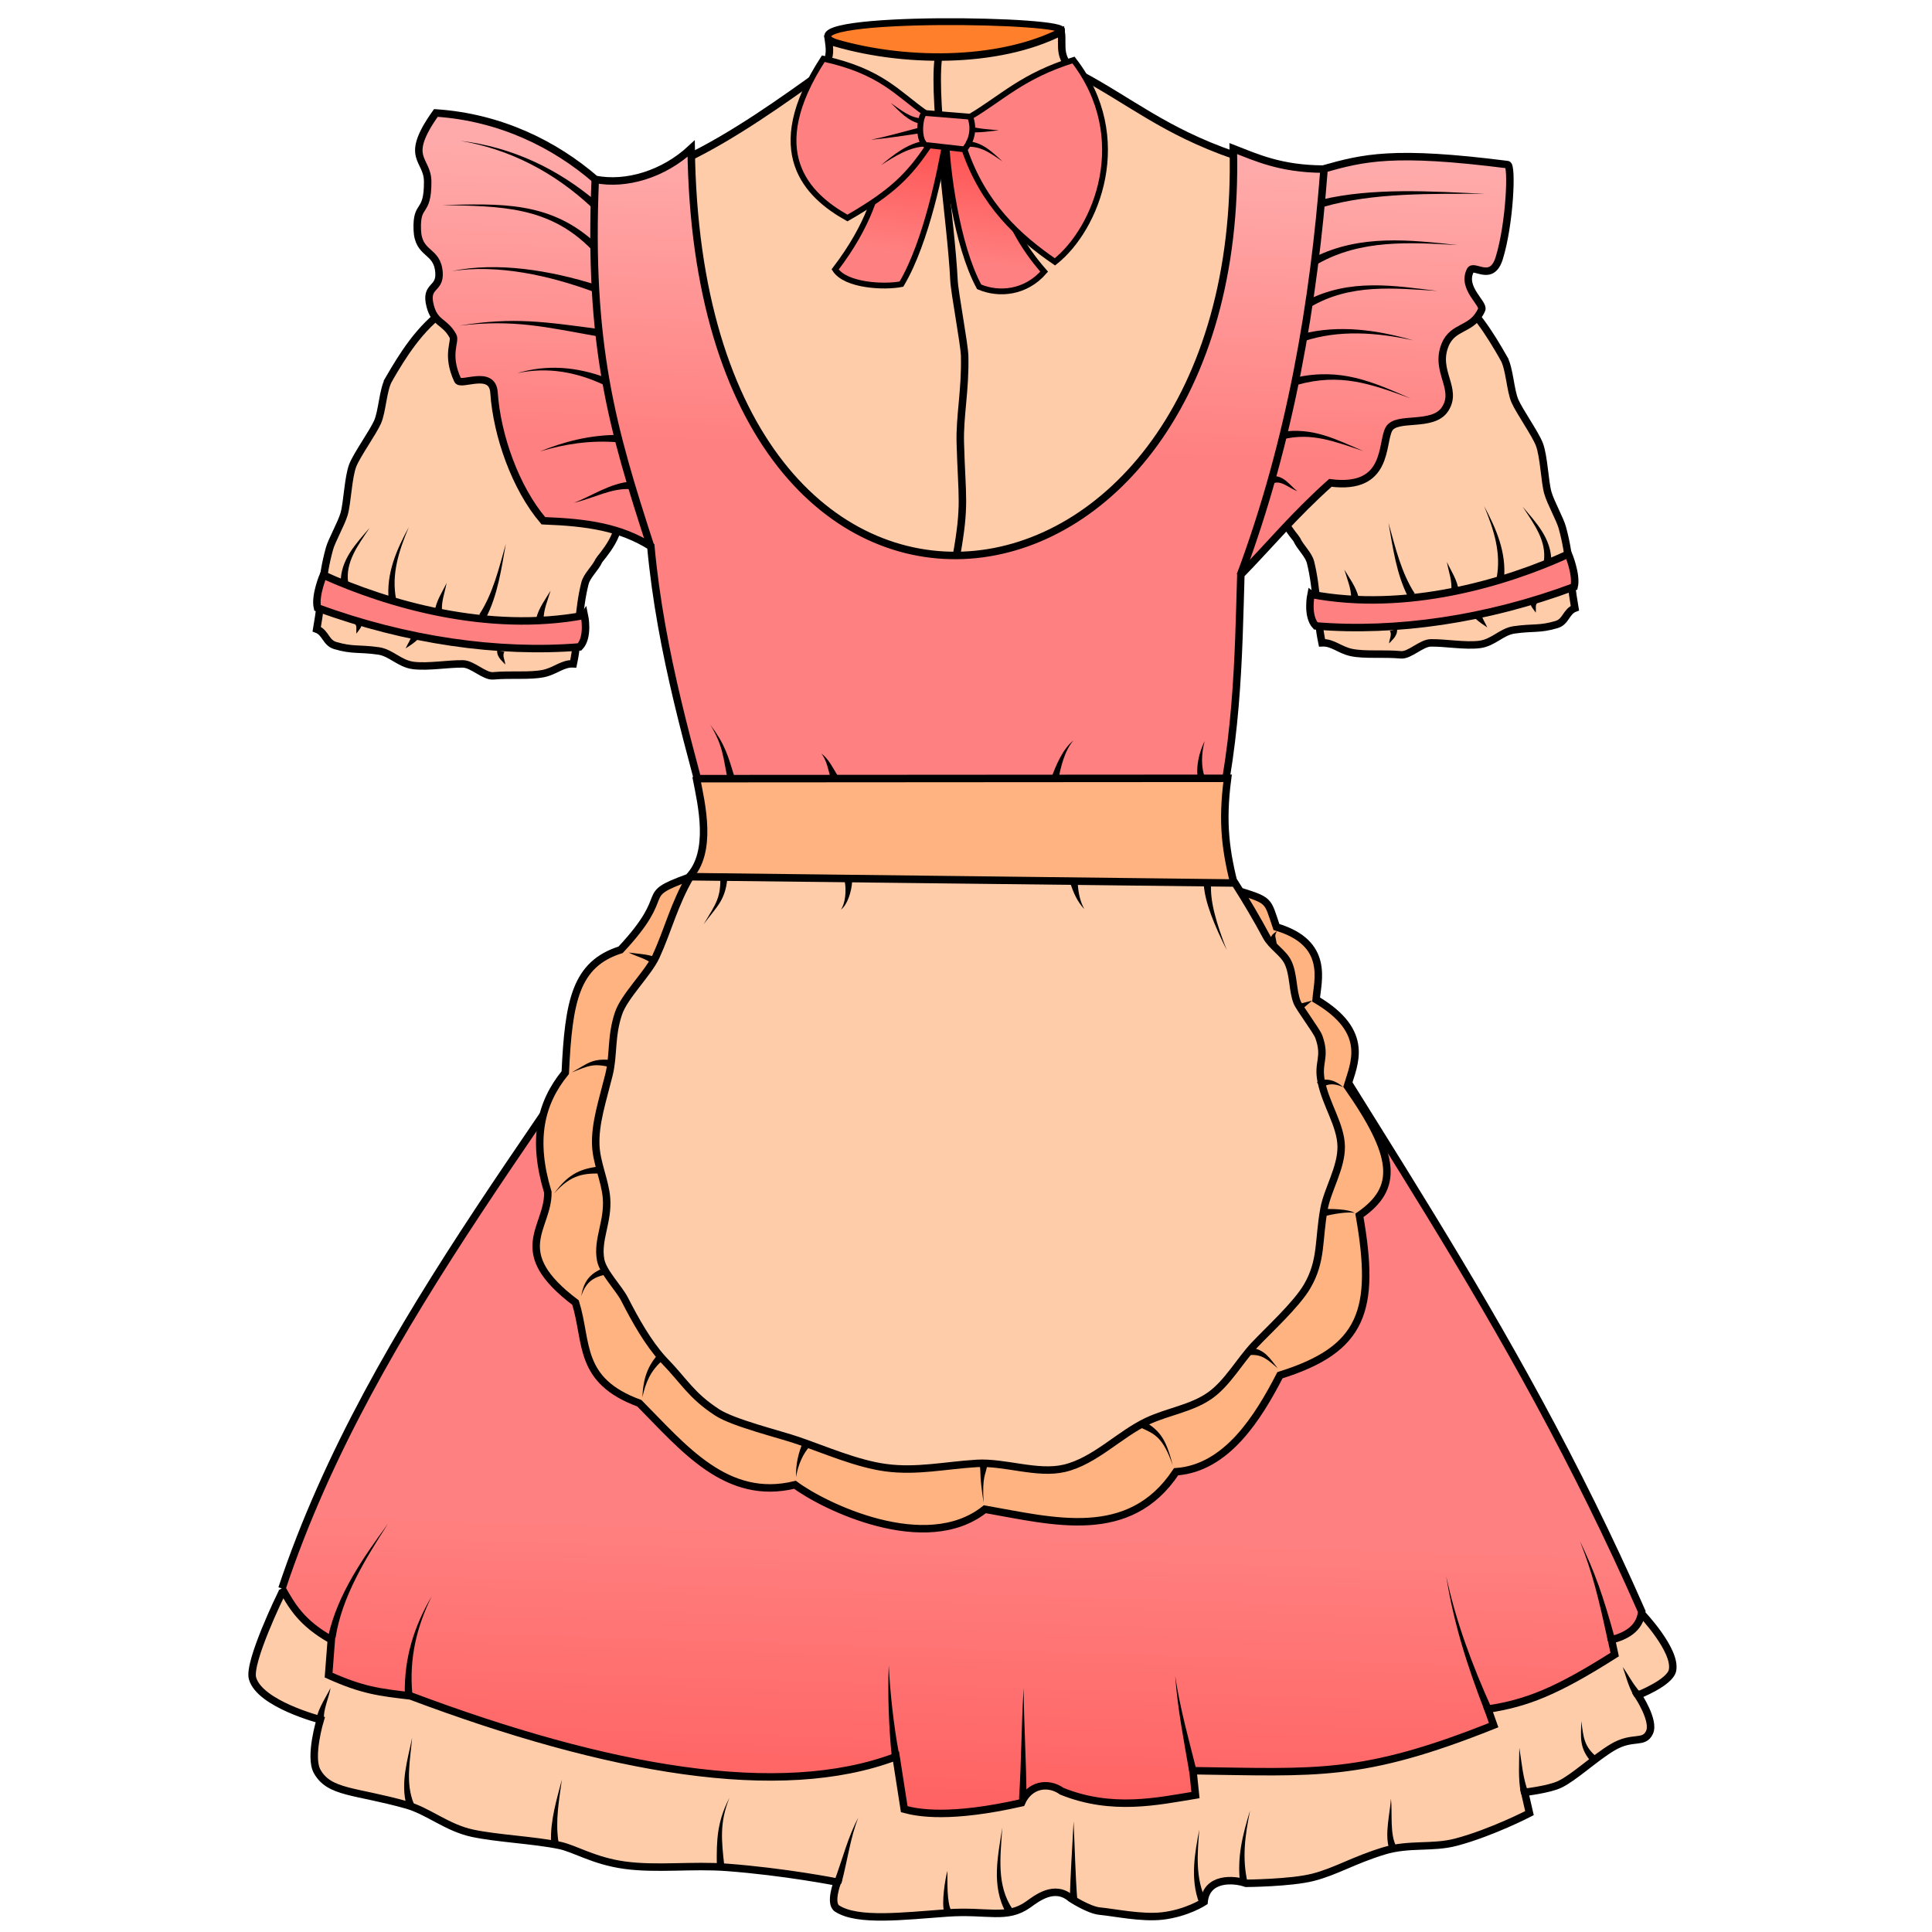 <svg xmlns="http://www.w3.org/2000/svg" xmlns:svg="http://www.w3.org/2000/svg" xmlns:xlink="http://www.w3.org/1999/xlink" id="svg4206" version="1.1" viewBox="0 0 256 256"><style id="style3">svg{cursor:default}</style><defs id="defs4208"><linearGradient id="linearGradient2"><stop style="stop-color:#f55;stop-opacity:1" id="stop4566" offset="0"/><stop style="stop-color:#ff8080;stop-opacity:1" id="stop4568" offset="1"/></linearGradient><linearGradient id="linearGradient0"><stop style="stop-color:#f55;stop-opacity:1" id="stop4554" offset="0"/><stop id="stop4562" offset=".225" style="stop-color:#ff8080;stop-opacity:1"/><stop id="stop4560" offset=".836" style="stop-color:#ff8080;stop-opacity:1"/><stop style="stop-color:#faa;stop-opacity:1" id="stop4556" offset="1"/></linearGradient><linearGradient id="linearGradient1" x1="116.925" x2="124.501" y1="1052.253" y2="815.229" gradientTransform="matrix(0.99,0,0,0.99,0.922,10.307)" gradientUnits="userSpaceOnUse" xlink:href="#linearGradient0"/><linearGradient id="linearGradient3" x1="126.679" x2="123.822" y1="820.509" y2="839.365" gradientTransform="matrix(0.812,0,0,0.727,22.395,219.955)" gradientUnits="userSpaceOnUse" xlink:href="#linearGradient2"/></defs><g id="layer1" transform="translate(0,-796.362)" style="display:inline"><path style="fill:#ff7f2a;fill-rule:evenodd;stroke:#000;stroke-width:.902px;stroke-linecap:butt;stroke-linejoin:miter;stroke-opacity:1" id="path4584" d="m 110.072,801.71 c 9.256,4.847 21.121,4.959 30.525,-1.215 2.022,-1.572 -35.182,-2.191 -30.525,1.215 z"/><path style="display:inline;fill:#fca;fill-rule:evenodd;stroke:#000;stroke-width:.99px;stroke-linecap:butt;stroke-linejoin:miter;stroke-opacity:1" id="path4470-0" d="m 199.263,843.84 c 0.784,1.373 0.838,4.239 1.488,5.694 0.619,1.387 2.677,4.304 3.215,5.688 0.616,1.585 0.71,4.977 1.137,6.456 0.374,1.296 1.611,3.491 1.912,4.597 1.077,3.956 0.856,6.018 1.664,10.671 -1.176,0.449 -1.164,1.795 -2.423,2.169 -2.296,0.683 -3.058,0.34 -5.646,0.713 -1.644,0.237 -2.745,1.705 -4.556,1.929 -1.948,0.24 -4.557,-0.242 -6.473,-0.209 -1.255,0.022 -2.796,1.687 -3.955,1.58 -2.329,-0.214 -4.785,0.07 -6.569,-0.309 -1.552,-0.33 -2.476,-1.349 -3.885,-1.282 -0.746,-3.58 -0.632,-7.105 -1.521,-10.664 -0.265,-1.06 -1.347,-1.963 -1.831,-3.031 -0.135,-0.297 -3.724,-4.12 -2.05,-6.351 5.122,-6.826 20.832,-24.946 22.031,-26.887 3.402,2.344 5.691,6.135 7.463,9.235 z"/><path style="display:inline;fill:#ff8080;fill-rule:evenodd;stroke:#000;stroke-width:.99px;stroke-linecap:butt;stroke-linejoin:miter;stroke-opacity:1" id="path4472-8" d="m 173.717,875.116 c 12.601,2.409 25.76,-1.514 34.099,-5.338 0,0 1.143,2.736 0.765,4.338 -11.566,4.323 -23.637,6.059 -34.23,5.182 -1.235,-1.294 -0.635,-4.183 -0.635,-4.183 z"/><path style="display:inline;fill:#000;fill-rule:evenodd;stroke:none;stroke-width:1px;stroke-linecap:butt;stroke-linejoin:miter;stroke-opacity:1" id="path4515-9" d="m 205.549,870.866 c 0.091,-3.102 -2.064,-5.321 -3.786,-7.353 1.575,2.386 3.191,4.557 2.8,7.272 z"/><path style="display:inline;fill:#000;fill-rule:evenodd;stroke:none;stroke-width:1px;stroke-linecap:butt;stroke-linejoin:miter;stroke-opacity:1" id="path4519-1" d="m 199.289,873.104 c 0.338,-3.617 -1.064,-6.728 -2.631,-9.676 1.304,3.166 2.28,6.22 1.65,9.54 z"/><path style="display:inline;fill:#000;fill-rule:evenodd;stroke:none;stroke-width:1px;stroke-linecap:butt;stroke-linejoin:miter;stroke-opacity:1" id="path4523-2" d="m 193.284,874.644 c -0.18,-1.456 -1.049,-2.687 -1.565,-3.818 0.252,1.395 0.731,2.523 0.575,3.834 z"/><path style="display:inline;fill:#000;fill-rule:evenodd;stroke:none;stroke-width:1px;stroke-linecap:butt;stroke-linejoin:miter;stroke-opacity:1" id="path4527-6" d="m 187.455,875 c -1.785,-2.766 -2.552,-6.063 -3.475,-9.361 0.582,3.286 1.047,6.8 2.617,9.855 z"/><path style="display:inline;fill:#000;fill-rule:evenodd;stroke:none;stroke-width:1px;stroke-linecap:butt;stroke-linejoin:miter;stroke-opacity:1" id="path4531-7" d="m 180.025,875.522 c -0.348,-1.411 -1.232,-2.566 -1.89,-3.676 0.403,1.354 0.91,2.495 0.909,3.806 z"/><path style="display:inline;fill:#000;fill-rule:evenodd;stroke:none;stroke-width:1px;stroke-linecap:butt;stroke-linejoin:miter;stroke-opacity:1" id="path4535-9" d="m 202.781,875.923 c -0.071,0.425 0.104,0.755 0.253,0.978 0.155,0.232 0.342,0.434 0.457,0.642 0.042,-0.244 0.006,-0.538 0.016,-0.786 0.011,-0.274 0.079,-0.418 0.2,-0.485 z"/><path style="display:inline;fill:#000;fill-rule:evenodd;stroke:none;stroke-width:1px;stroke-linecap:butt;stroke-linejoin:miter;stroke-opacity:1" id="path4539-3" d="m 195.403,878.209 c 0.474,0.538 1.225,0.978 1.667,1.289 -0.25,-0.592 -0.679,-1.178 -0.803,-1.772 z"/><path style="display:inline;fill:#000;fill-rule:evenodd;stroke:none;stroke-width:1px;stroke-linecap:butt;stroke-linejoin:miter;stroke-opacity:1" id="path4543-7" d="m 184.159,879.961 c 0.136,0.178 0.16,0.415 0.09,0.761 -0.062,0.308 -0.195,0.661 -0.187,0.901 0.111,-0.144 0.434,-0.438 0.631,-0.683 0.221,-0.272 0.478,-0.683 0.424,-1.226 z"/><path style="fill:#fca;fill-rule:evenodd;stroke:#000;stroke-width:.99px;stroke-linecap:butt;stroke-linejoin:miter;stroke-opacity:1" id="path4470" d="m 51.521,846.625 c -0.796,1.373 -0.85,4.239 -1.509,5.694 -0.628,1.387 -2.716,4.304 -3.262,5.688 -0.625,1.585 -0.721,4.977 -1.153,6.456 -0.379,1.296 -1.634,3.491 -1.94,4.597 -1.092,3.956 -0.869,6.018 -1.688,10.671 1.194,0.449 1.181,1.795 2.458,2.169 2.33,0.683 3.103,0.34 5.729,0.713 1.668,0.237 2.785,1.705 4.623,1.929 1.977,0.24 4.624,-0.242 6.567,-0.208 1.273,0.022 2.837,1.687 4.013,1.58 2.363,-0.214 4.854,0.07 6.664,-0.309 1.575,-0.33 2.512,-1.349 3.942,-1.282 0.757,-3.58 0.642,-7.105 1.543,-10.664 0.269,-1.06 1.367,-1.963 1.857,-3.031 0.137,-0.297 3.778,-4.12 2.08,-6.351 -5.196,-6.826 -21.135,-24.946 -22.353,-26.887 -3.451,2.344 -5.774,6.135 -7.572,9.235 z"/><path style="fill:#fca;fill-rule:evenodd;stroke:#000;stroke-width:.99px;stroke-linecap:butt;stroke-linejoin:miter;stroke-opacity:1" id="path4362" d="m 90.719,817.49 c 6.469,-3.066 13.246,-7.954 18.156,-11.474 1.112,-1.979 1.149,-2.6 0.919,-4.251 9.657,3.054 22.544,3.045 30.822,-1.19 0.296,1.871 -0.695,3.741 2.422,5.612 6.726,3.583 11.256,7.538 20.381,10.713 20.88,48.832 -76.935,106.209 -72.699,0.591 z"/><path style="fill:#fca;fill-rule:evenodd;stroke:#000;stroke-width:.99px;stroke-linecap:butt;stroke-linejoin:miter;stroke-opacity:1" id="path4194" d="m 37.241,1007.636 c 0,0 -4.39,8.999 -3.78,11.122 0.979,3.408 8.978,5.471 8.978,5.471 0,0 -1.495,4.913 -0.413,6.854 1.607,2.884 5.016,2.524 11.843,4.443 2.884,0.811 5.348,3.026 8.742,3.75 3.289,0.701 8.1,0.899 11.538,1.61 2.011,0.416 4.521,2.057 8.603,2.619 4.267,0.588 8.963,-0.054 13.584,0.295 7.709,0.582 14.616,1.952 14.616,1.952 0,0 -1.079,2.816 -0.043,3.493 2.706,1.771 8.826,1.007 14.587,0.595 5.373,-0.384 7.88,0.916 10.75,-1.126 1.134,-0.807 3.473,-2.686 5.658,-0.804 0,0 2.354,1.548 3.824,1.685 1.897,0.176 5.52,0.958 8.266,0.647 3.277,-0.372 5.551,-1.868 5.551,-1.868 0.318,-3.299 3.958,-3.04 5.561,-2.464 0,0 5.894,-0.043 8.842,-0.788 3.039,-0.768 5.398,-2.279 9.449,-3.51 3.35,-1.018 6.398,-0.321 9.551,-1.158 4.728,-1.256 9.714,-3.841 9.714,-3.841 l -0.634,-2.766 c 0,0 3.219,-0.364 4.662,-1.056 1.902,-0.913 4.621,-3.496 6.977,-4.901 2.685,-1.601 4.146,-0.363 4.899,-1.978 0.726,-1.557 -1.536,-4.93 -1.536,-4.93 0,0 4.233,-1.645 4.581,-3.282 0.562,-2.649 -4.108,-7.54 -4.108,-7.54 z"/><path style="fill:url(#linearGradient1);fill-opacity:1;fill-rule:evenodd;stroke:#000;stroke-width:.99px;stroke-linecap:butt;stroke-linejoin:miter;stroke-opacity:1" id="path4192" d="m 37.361,1006.841 c 11.986,-35.911 38.298,-64.957 57.565,-97.946 -3.441,-13.044 -7.363,-25.794 -8.687,-40.131 -4.014,-2.512 -8.303,-3.177 -14.241,-3.401 -3.72,-4.361 -6.161,-11.352 -6.538,-16.976 -0.213,-3.165 -4.409,-0.777 -4.817,-1.657 -1.59,-3.432 -0.215,-5.098 -0.631,-5.854 -1.08,-1.963 -2.395,-1.612 -3.007,-3.954 -0.742,-2.838 1.324,-2.108 1.169,-4.421 -0.207,-3.106 -2.758,-2.282 -2.882,-5.697 -0.134,-3.706 1.398,-1.884 1.378,-6.377 -0.014,-3.136 -3.251,-2.991 1.086,-9.098 8.566,0.572 15.776,4.171 21.132,8.8 4.087,0.8 9.038,-0.675 12.696,-4.081 0.919,76.939 73.529,66.656 71.834,0 3.027,1.173 6.216,2.684 11.89,2.721 5.392,-1.521 9.333,-2.516 24.445,-0.595 0.647,0 0.317,7.835 -1.101,12.409 -1.009,3.256 -3.367,0.697 -3.831,1.624 -1.173,2.343 1.864,4.361 1.507,5.182 -1.218,2.801 -3.777,2.059 -4.845,4.676 -1.433,3.515 1.765,5.79 0,8.502 -1.617,2.485 -6.429,0.866 -7.434,2.636 -1.061,1.869 0.041,8.148 -7.768,7.142 -4.876,4.366 -7.907,8.106 -11.861,12.158 -0.322,10.557 -0.373,23.549 -4.176,36.901 19.106,33.479 39.911,60.902 57.3,100.499 -0.257,2.345 -2.229,3.286 -4.009,3.741 l 0.418,1.956 c -7.838,4.976 -11.694,6.434 -16.789,7.227 l 0.752,2.126 c -17.5,6.991 -23.43,6.254 -39.843,6.037 l 0.334,3.231 c -4.982,0.811 -11.045,2.176 -17.708,-0.51 -1.827,-1.305 -4.309,-0.876 -5.346,1.53 -9.402,2.125 -13.679,1.353 -15.536,0.85 l -1.086,-6.972 c -15.369,5.838 -38.262,1.761 -64.336,-8.038 -4.153,-0.486 -6.363,-0.737 -10.853,-2.756 l 0.359,-4.683 c -4.05,-2.28 -5.254,-4.568 -6.54,-6.802 z"/><path style="fill:#ffb380;fill-rule:evenodd;stroke:#000;stroke-width:.99px;stroke-linecap:butt;stroke-linejoin:miter;stroke-opacity:1;fill-opacity:1" id="path4196" d="m 92.288,899.538 70.374,-0.046 c -0.788,5.991 -0.253,9.744 1.063,14.79 4.656,1.437 4.161,1.269 5.409,4.913 7.138,2.128 5.417,7.218 5.259,9.612 7.302,4.316 4.973,8.596 4.139,11.48 6.494,9.268 6.875,13.48 1.595,17.119 2.211,12.596 0.472,17.744 -10.524,21.178 -2.887,5.581 -7.034,12.313 -13.764,12.794 -6.203,9.358 -16.297,6.55 -25.342,4.965 -7.804,6.229 -21.358,-0.398 -25.157,-3.239 -9.059,2.221 -14.762,-4.889 -20.625,-10.807 -8.186,-3.004 -6.813,-8.032 -8.454,-13.333 -9.018,-6.805 -3.59,-9.812 -3.669,-14.622 -2.104,-6.922 -1.01,-11.777 2.307,-15.851 0.446,-9.533 1.371,-14.382 7.333,-16.276 7.326,-7.82 1.905,-7.009 8.991,-9.57 3.285,-3.347 1.702,-9.802 1.063,-13.106 z"/><path style="fill:#fca;fill-rule:evenodd;stroke:#000;stroke-width:.99px;stroke-linecap:butt;stroke-linejoin:miter;stroke-opacity:1" id="path4202" d="m 91.461,912.524 c 0.473,0 72.175,0.842 72.175,0.842 1.542,2.413 2.926,4.772 4.16,7.077 0.714,1.334 2.254,2.149 2.87,3.447 0.769,1.619 0.586,3.71 1.207,5.273 0.311,0.783 2.603,3.809 2.878,4.577 1.011,2.831 -0.22,3.314 0.323,5.948 0.634,3.073 2.588,5.762 2.64,8.565 0.052,2.8 -1.797,5.715 -2.267,8.242 -0.781,4.198 -0.243,6.894 -2.254,10.33 -1.415,2.419 -5.102,5.772 -7.014,7.807 -1.898,2.021 -3.519,4.976 -5.816,6.614 -2.435,1.736 -5.57,2.132 -8.349,3.432 -3.659,1.713 -6.944,5.295 -10.982,6.242 -3.592,0.842 -7.91,-0.872 -11.618,-0.647 -4.199,0.256 -7.917,1.114 -12.029,0.567 -3.834,-0.51 -8.076,-2.371 -11.624,-3.589 -2.51,-0.862 -8.561,-2.325 -10.729,-3.736 -3.494,-2.273 -4.319,-4.107 -7.161,-7.013 -2.026,-2.222 -3.696,-5.223 -5.103,-7.971 -0.771,-1.507 -2.868,-3.576 -3.178,-5.221 -0.508,-2.69 1.037,-5.082 0.772,-8.24 -0.188,-2.248 -1.323,-4.607 -1.419,-6.939 -0.121,-2.928 0.889,-5.883 1.744,-9.334 0.661,-2.668 0.23,-5.062 1.267,-8.152 0.776,-2.311 3.924,-5.286 4.971,-7.558 1.561,-3.389 2.4,-6.911 4.538,-10.566 z"/><path style="fill:#000;fill-rule:evenodd;stroke:none;stroke-width:1px;stroke-linecap:butt;stroke-linejoin:miter;stroke-opacity:1" id="path4204" d="m 118.63,1028.798 0.49,-0.071 c -0.685,-3.563 -1.189,-8.175 -1.354,-11.68 -0.165,3.506 0.009,8.165 0.375,11.823 l 0.49,-0.071 z"/><path style="fill:#000;fill-rule:evenodd;stroke:none;stroke-width:1px;stroke-linecap:butt;stroke-linejoin:miter;stroke-opacity:1" id="path4208" d="m 136.017,1034.705 c -0.014,-4.723 -0.354,-9.981 -0.377,-14.685 -0.318,5.078 -0.286,9.602 -0.613,14.654 z"/><path style="fill:#000;fill-rule:evenodd;stroke:none;stroke-width:1px;stroke-linecap:butt;stroke-linejoin:miter;stroke-opacity:1" id="path4212" d="m 158.568,1031.041 c -1.077,-4.306 -2.191,-8.218 -2.847,-12.583 0.33,4.417 1.125,8.416 1.878,12.788 z"/><path style="fill:#000;fill-rule:evenodd;stroke:none;stroke-width:1px;stroke-linecap:butt;stroke-linejoin:miter;stroke-opacity:1" id="path4216" d="m 197.699,1022.835 c -2.708,-6.021 -4.794,-11.657 -6.067,-17.604 0.951,6.019 2.729,11.787 5.155,17.988 z"/><path style="fill:#000;fill-rule:evenodd;stroke:none;stroke-width:1px;stroke-linecap:butt;stroke-linejoin:miter;stroke-opacity:1" id="path4220" d="m 214.025,1013.62 c -1.63,-5.928 -2.68,-8.868 -4.674,-13.048 1.687,4.301 2.413,7.317 3.713,13.285 z"/><path style="fill:#000;fill-rule:evenodd;stroke:none;stroke-width:1px;stroke-linecap:butt;stroke-linejoin:miter;stroke-opacity:1" id="path4224" d="m 54.628,1020.717 c -0.401,-4.575 0.537,-8.705 2.577,-12.841 -2.323,3.964 -3.647,8.103 -3.566,12.892 z"/><path style="fill:#000;fill-rule:evenodd;stroke:none;stroke-width:1px;stroke-linecap:butt;stroke-linejoin:miter;stroke-opacity:1" id="path4228" d="m 44.461,1013.378 c 0.843,-5.421 3.919,-10.412 6.955,-15.121 -3.262,4.454 -6.726,9.392 -7.929,14.94 z"/><path style="fill:#000;fill-rule:evenodd;stroke:none;stroke-width:1px;stroke-linecap:butt;stroke-linejoin:miter;stroke-opacity:1" id="path4232" d="m 87.159,975.859 c -1.623,1.829 -1.959,3.752 -2.037,5.645 0.414,-1.91 1.069,-3.536 2.731,-4.939 z"/><path style="fill:#000;fill-rule:evenodd;stroke:none;stroke-width:1px;stroke-linecap:butt;stroke-linejoin:miter;stroke-opacity:1" id="path4236" d="m 106.342,987.618 c -0.472,1.057 -0.935,2.715 -0.853,4.465 0.246,-1.727 1.027,-3.195 1.691,-3.938 z"/><path style="fill:#000;fill-rule:evenodd;stroke:none;stroke-width:1px;stroke-linecap:butt;stroke-linejoin:miter;stroke-opacity:1" id="path4240" d="m 129.825,990.468 c 0.088,0.625 0.065,0.848 0.106,1.601 0.036,0.673 0.126,1.625 0.405,3.421 -0.115,-1.82 -0.037,-2.761 0.089,-3.387 0.121,-0.601 0.305,-0.972 0.39,-1.63 z"/><path style="fill:#000;fill-rule:evenodd;stroke:none;stroke-width:1px;stroke-linecap:butt;stroke-linejoin:miter;stroke-opacity:1" id="path4244" d="m 151.057,985.494 c 1.008,0.442 1.753,0.771 2.412,1.434 0.676,0.68 1.28,1.726 1.924,3.597 -0.479,-1.897 -0.94,-3.065 -1.544,-3.915 -0.616,-0.867 -1.369,-1.389 -2.328,-1.992 z"/><path style="fill:#000;fill-rule:evenodd;stroke:none;stroke-width:1px;stroke-linecap:butt;stroke-linejoin:miter;stroke-opacity:1" id="path4248" d="m 165.625,975.914 c 0.778,-0.06 1.355,0.079 1.92,0.392 0.583,0.323 1.1,0.799 1.761,1.362 -0.513,-0.648 -0.953,-1.287 -1.47,-1.765 -0.538,-0.498 -1.203,-0.868 -2.184,-0.979 z"/><path style="fill:#000;fill-rule:evenodd;stroke:none;stroke-width:1px;stroke-linecap:butt;stroke-linejoin:miter;stroke-opacity:1" id="path4253" d="m 175.451,957.537 c 0.592,-0.163 1.385,-0.324 2.136,-0.421 0.743,-0.096 1.467,-0.132 1.919,-0.035 -0.412,-0.258 -1.147,-0.393 -1.929,-0.46 -0.78,-0.067 -1.616,-0.069 -2.259,-0.065 z"/><path style="fill:#000;fill-rule:evenodd;stroke:none;stroke-width:1px;stroke-linecap:butt;stroke-linejoin:miter;stroke-opacity:1" id="path4257" d="m 175.215,940.591 c 0.197,-0.296 0.561,-0.503 1.093,-0.542 0.52,-0.038 1.12,0.094 1.676,0.372 -0.446,-0.421 -1.02,-0.76 -1.616,-0.913 -0.591,-0.152 -1.278,-0.134 -1.873,0.272 z"/><path style="fill:#000;fill-rule:evenodd;stroke:none;stroke-width:1px;stroke-linecap:butt;stroke-linejoin:miter;stroke-opacity:1" id="path4261" d="m 172.189,930.371 1.686,-1.428 -2.14,0.549 z"/><path style="fill:#000;fill-rule:evenodd;stroke:none;stroke-width:1px;stroke-linecap:butt;stroke-linejoin:miter;stroke-opacity:1" id="path4265" d="m 169.18,921.504 c -0.092,-0.656 -0.15,-0.78 -0.19,-1.03 -0.032,-0.2 0.008,-0.367 0.215,-0.737 -0.306,0.23 -0.527,0.339 -0.689,0.596 -0.158,0.249 -0.245,0.606 -0.326,1.17 z"/><path style="fill:#000;fill-rule:evenodd;stroke:none;stroke-width:1px;stroke-linecap:butt;stroke-linejoin:miter;stroke-opacity:1" id="path4269" d="m 80.405,964.222 c -1.01,0.35 -1.786,0.778 -2.345,1.41 -0.553,0.625 -0.865,1.416 -1.043,2.47 0.342,-1.031 0.796,-1.68 1.379,-2.107 0.572,-0.419 1.3,-0.649 2.259,-0.815 z"/><path style="fill:#000;fill-rule:evenodd;stroke:none;stroke-width:1px;stroke-linecap:butt;stroke-linejoin:miter;stroke-opacity:1" id="path4273" d="m 79.811,951.377 -0.018,-0.495 c -1.25,0.13 -2.357,0.326 -3.399,0.859 -1.036,0.53 -1.976,1.375 -2.961,2.762 1.122,-1.294 2.141,-1.965 3.155,-2.306 1.004,-0.338 2.037,-0.363 3.243,-0.326 l -0.018,-0.495 z"/><path style="fill:#000;fill-rule:evenodd;stroke:none;stroke-width:1px;stroke-linecap:butt;stroke-linejoin:miter;stroke-opacity:1" id="path4277" d="m 81.287,936.85 c -1.406,-0.169 -2.262,-0.068 -3.037,0.24 -0.732,0.291 -1.427,0.79 -2.501,1.368 1.185,-0.449 1.894,-0.769 2.636,-0.892 0.706,-0.117 1.45,-0.054 2.727,0.258 z"/><path style="fill:#000;fill-rule:evenodd;stroke:none;stroke-width:1px;stroke-linecap:butt;stroke-linejoin:miter;stroke-opacity:1" id="path4281" d="m 86.95,923.265 c -0.525,-0.272 -1.256,-0.398 -1.881,-0.479 -0.641,-0.084 -1.315,-0.135 -1.757,-0.207 0.406,0.231 1.036,0.446 1.632,0.687 0.612,0.246 1.162,0.511 1.439,0.812 z"/><path style="fill:none;fill-rule:evenodd;stroke:#000;stroke-width:.99px;stroke-linecap:butt;stroke-linejoin:miter;stroke-opacity:1" id="path4289" d="m 78.881,819.937 c -0.965,22.34 2.284,33.267 7.324,48.818"/><path style="fill:none;fill-rule:evenodd;stroke:#000;stroke-width:.99px;stroke-linecap:butt;stroke-linejoin:miter;stroke-opacity:1" id="path4291" d="m 175.448,818.735 c -1.364,17.595 -4.39,35.912 -11.104,53.869"/><path style="fill:#000;fill-rule:evenodd;stroke:none;stroke-width:1px;stroke-linecap:butt;stroke-linejoin:miter;stroke-opacity:1" id="path4293" d="m 79.048,834.115 c -6.158,-1.927 -13.088,-3.094 -19.204,-1.827 6.139,-0.936 12.947,0.564 18.884,2.764 z"/><path style="fill:#000;fill-rule:evenodd;stroke:none;stroke-width:1px;stroke-linecap:butt;stroke-linejoin:miter;stroke-opacity:1" id="path4297" d="m 79.382,839.961 c -7.052,-0.92 -11.28,-1.641 -18.535,-0.446 7.266,-0.863 11.419,0.183 18.384,1.424 z"/><path style="fill:#000;fill-rule:evenodd;stroke:none;stroke-width:1px;stroke-linecap:butt;stroke-linejoin:miter;stroke-opacity:1" id="path4302" d="m 79.068,828.704 c -6.11,-5.765 -12.858,-5.337 -20.477,-5.173 7.784,0.167 14.17,0.14 19.783,5.88 z"/><path style="fill:#000;fill-rule:evenodd;stroke:none;stroke-width:1px;stroke-linecap:butt;stroke-linejoin:miter;stroke-opacity:1" id="path4306" d="m 79.135,823.162 c -5.268,-4.496 -11.428,-7.35 -18.122,-8.134 6.64,1.11 12.554,4.255 17.461,8.871 z"/><path style="fill:#000;fill-rule:evenodd;stroke:none;stroke-width:1px;stroke-linecap:butt;stroke-linejoin:miter;stroke-opacity:1" id="path4310" d="m 80.418,846.456 c -4.044,-1.53 -7.986,-1.813 -11.887,-0.649 3.969,-0.84 7.771,-0.194 11.501,1.561 z"/><path style="fill:#000;fill-rule:evenodd;stroke:none;stroke-width:1px;stroke-linecap:butt;stroke-linejoin:miter;stroke-opacity:1" id="path4314" d="m 81.999,853.985 c -3.904,0.009 -7.264,0.902 -10.461,2.195 3.323,-0.987 6.671,-1.522 10.421,-1.206 z"/><path style="fill:#000;fill-rule:evenodd;stroke:none;stroke-width:1px;stroke-linecap:butt;stroke-linejoin:miter;stroke-opacity:1" id="path4318" d="m 83.566,860.686 0.005,-0.495 c -2.619,0.129 -5.293,1.969 -7.523,2.791 2.583,-0.582 5.031,-2.002 7.512,-1.801 l 0.005,-0.495 z"/><path style="fill:#000;fill-rule:evenodd;stroke:none;stroke-width:1px;stroke-linecap:butt;stroke-linejoin:miter;stroke-opacity:1" id="path4334" d="m 172.753,841.575 c 4.661,-1.54 9.664,-1.176 14.508,-0.114 -4.713,-1.369 -9.823,-2.121 -14.787,-0.836 z"/><path style="fill:#000;fill-rule:evenodd;stroke:none;stroke-width:1px;stroke-linecap:butt;stroke-linejoin:miter;stroke-opacity:1" id="path4338" d="m 171.906,847.352 c 5.65,-1.574 9.648,-0.17 15.001,1.804 -5.128,-2.24 -9.235,-4.087 -15.239,-2.765 z"/><path style="fill:#000;fill-rule:evenodd;stroke:none;stroke-width:1px;stroke-linecap:butt;stroke-linejoin:miter;stroke-opacity:1" id="path4342" d="m 169.994,854.571 c 3.823,-0.938 6.859,0.305 10.652,1.559 -3.541,-1.512 -6.693,-3.197 -10.847,-2.529 z"/><path style="fill:#000;fill-rule:evenodd;stroke:none;stroke-width:1px;stroke-linecap:butt;stroke-linejoin:miter;stroke-opacity:1" id="path4346" d="m 168.637,860.447 c 0.483,-0.248 0.983,-0.169 1.603,0.135 0.581,0.284 1.171,0.721 1.664,0.839 -0.421,-0.265 -0.851,-0.798 -1.392,-1.252 -0.523,-0.439 -1.247,-0.889 -2.192,-0.659 z"/><path style="fill:#000;fill-rule:evenodd;stroke:none;stroke-width:1px;stroke-linecap:butt;stroke-linejoin:miter;stroke-opacity:1" id="path4350" d="m 175.339,823.782 c 6.606,-1.923 14.403,-1.731 21.313,-1.741 -6.826,-0.319 -14.747,-0.854 -21.567,0.784 z"/><path style="fill:#000;fill-rule:evenodd;stroke:none;stroke-width:1px;stroke-linecap:butt;stroke-linejoin:miter;stroke-opacity:1" id="path4354" d="m 174.618,831.316 c 5.715,-3.226 12.066,-2.849 18.55,-2.481 -6.332,-0.687 -12.908,-1.453 -19.014,1.607 z"/><path style="fill:#000;fill-rule:evenodd;stroke:none;stroke-width:1px;stroke-linecap:butt;stroke-linejoin:miter;stroke-opacity:1" id="path4358" d="m 173.564,837.083 c 5.35,-3.192 11.16,-2.525 16.886,-2.175 -5.545,-0.665 -11.605,-1.735 -17.37,1.312 z"/><path style="fill:none;fill-rule:evenodd;stroke:#000;stroke-width:.99px;stroke-linecap:butt;stroke-linejoin:miter;stroke-opacity:1" id="path4364" d="m 126.722,870.078 c 1.242,-6.957 0.728,-7.672 0.524,-15.042 -0.099,-3.565 0.677,-6.871 0.576,-11.486 -0.035,-1.593 -1.336,-8.376 -1.416,-10.062 -0.362,-7.609 -2.809,-23.168 -2.087,-29.31"/><path style="fill:url(#linearGradient3);fill-opacity:1;fill-rule:evenodd;stroke:#000;stroke-width:.769px;stroke-linecap:butt;stroke-linejoin:miter;stroke-opacity:1" id="path4376" d="m 121.62,812.792 c -7.201,1.681 -1.689,7.115 -10.959,19.271 1.4,2.159 6.515,2.398 8.787,1.945 3.341,-5.624 5.262,-15.502 5.863,-19.069 2.914,0.428 -1.744,-1.669 0.058,-0.368 0.096,4.158 1.375,14.258 4.372,19.797 2.613,1.118 6.154,0.817 8.617,-2.013 -6.171,-6.998 -6.264,-13.452 -9.396,-20.179 z"/><path style="fill:#ff8080;fill-opacity:1;fill-rule:evenodd;stroke:#000;stroke-width:.769px;stroke-linecap:butt;stroke-linejoin:miter;stroke-opacity:1" id="path4374" d="m 127.798,816.152 -4.701,-0.53 c -2.569,3.813 -4.691,6.125 -10.807,9.628 -5.401,-3.021 -11.219,-8.75 -3.199,-21.112 7.675,1.674 9.832,4.617 13.521,7.199 l 5.961,0.486 c 4.284,-2.552 6.931,-5.403 13.667,-7.508 7.978,10.313 3.051,22.395 -2.456,26.744 -4.858,-3.335 -9.497,-7.586 -11.986,-14.907 z"/><path style="fill:#000;fill-rule:evenodd;stroke:none;stroke-width:1px;stroke-linecap:butt;stroke-linejoin:miter;stroke-opacity:1" id="path4378" d="m 54.837,1035.369 c -1.138,-2.755 -0.482,-5.724 -0.231,-8.735 -0.553,2.791 -1.608,5.972 -0.704,9.061 z"/><path style="fill:#000;fill-rule:evenodd;stroke:none;stroke-width:1px;stroke-linecap:butt;stroke-linejoin:miter;stroke-opacity:1" id="path4382" d="m 42.934,1024.124 c -0.072,-0.531 0.094,-1.277 0.317,-2.056 0.218,-0.76 0.478,-1.516 0.546,-2.047 -0.22,0.469 -0.634,1.158 -1.005,1.862 -0.363,0.688 -0.749,1.502 -0.848,2.212 z"/><path style="fill:#000;fill-rule:evenodd;stroke:none;stroke-width:1px;stroke-linecap:butt;stroke-linejoin:miter;stroke-opacity:1" id="path4386" d="m 73.999,1040.416 c -0.427,-2.787 0.071,-5.44 0.452,-8.251 -0.689,2.665 -1.548,5.388 -1.438,8.343 z"/><path style="fill:#000;fill-rule:evenodd;stroke:none;stroke-width:1px;stroke-linecap:butt;stroke-linejoin:miter;stroke-opacity:1" id="path4394" d="m 95.971,1043.557 c -0.374,-3.363 -0.638,-5.704 0.687,-8.987 -1.645,3.189 -1.726,5.571 -1.675,9.049 z"/><path style="fill:#000;fill-rule:evenodd;stroke:none;stroke-width:1px;stroke-linecap:butt;stroke-linejoin:miter;stroke-opacity:1" id="path4398" d="m 111.483,1045.961 c 0.865,-3.308 1.202,-6.134 2.245,-8.745 -1.349,2.489 -2.029,5.3 -3.189,8.449 z"/><path style="fill:#000;fill-rule:evenodd;stroke:none;stroke-width:1px;stroke-linecap:butt;stroke-linejoin:miter;stroke-opacity:1" id="path4402" d="m 134.172,1049.341 c -2.141,-3.167 -1.616,-6.876 -1.367,-10.803 -0.558,3.705 -1.507,7.703 0.523,11.321 z"/><path style="fill:#000;fill-rule:evenodd;stroke:none;stroke-width:1px;stroke-linecap:butt;stroke-linejoin:miter;stroke-opacity:1" id="path4406" d="m 126.056,1049.531 c -0.301,-0.487 -0.441,-1.522 -0.491,-2.599 -0.049,-1.065 -0.014,-2.111 -0.025,-2.682 -0.152,0.543 -0.353,1.589 -0.469,2.666 -0.112,1.035 -0.163,2.234 0.071,2.995 z"/><path style="fill:#000;fill-rule:evenodd;stroke:none;stroke-width:1px;stroke-linecap:butt;stroke-linejoin:miter;stroke-opacity:1" id="path4410" d="m 142.75,1048.142 c -0.268,-3.417 -0.329,-6.952 -0.495,-10.446 -0.164,3.469 -0.433,7.035 -0.495,10.476 z"/><path style="fill:#000;fill-rule:evenodd;stroke:none;stroke-width:1px;stroke-linecap:butt;stroke-linejoin:miter;stroke-opacity:1" id="path4414" d="m 159.835,1048.196 c -1.491,-2.918 -1.161,-6.272 -0.924,-9.417 -0.547,2.973 -1.275,6.531 0.021,9.822 z"/><path style="fill:#000;fill-rule:evenodd;stroke:none;stroke-width:1px;stroke-linecap:butt;stroke-linejoin:miter;stroke-opacity:1" id="path4418" d="m 165.305,1045.787 c -0.744,-3.259 -0.331,-6.212 0.339,-9.533 -0.975,3.182 -1.765,6.208 -1.314,9.705 z"/><path style="fill:#000;fill-rule:evenodd;stroke:none;stroke-width:1px;stroke-linecap:butt;stroke-linejoin:miter;stroke-opacity:1" id="path4422" d="m 184.544,1041.183 0.457,-0.191 c -0.415,-0.769 -0.55,-1.83 -0.592,-3.002 -0.042,-1.147 0.006,-2.343 -0.101,-3.3 -0.058,0.959 -0.27,2.116 -0.394,3.282 -0.121,1.141 -0.17,2.374 0.174,3.402 l 0.457,-0.191 z"/><path style="fill:#000;fill-rule:evenodd;stroke:none;stroke-width:1px;stroke-linecap:butt;stroke-linejoin:miter;stroke-opacity:1" id="path4426" d="m 202.502,1033.83 c -0.716,-1.844 -0.853,-3.85 -1.184,-5.873 -0.006,1.957 -0.195,4.114 0.234,6.151 z"/><path style="fill:#000;fill-rule:evenodd;stroke:none;stroke-width:1px;stroke-linecap:butt;stroke-linejoin:miter;stroke-opacity:1" id="path4430" d="m 217.371,1020.633 c -1.122,-1.257 -1.573,-2.333 -2.351,-3.378 0.4,1.065 0.683,2.478 1.547,3.957 z"/><path style="fill:#000;fill-rule:evenodd;stroke:none;stroke-width:1px;stroke-linecap:butt;stroke-linejoin:miter;stroke-opacity:1" id="path4434" d="m 211.698,1029.279 c -0.915,-0.748 -1.382,-1.411 -1.657,-2.161 -0.285,-0.775 -0.362,-1.62 -0.513,-2.709 -0.016,1.061 -0.104,1.97 0.036,2.837 0.144,0.895 0.53,1.77 1.456,2.754 z"/><path style="fill:#000;fill-rule:evenodd;stroke:none;stroke-width:1px;stroke-linecap:butt;stroke-linejoin:miter;stroke-opacity:1" id="path4446" d="m 122.662,814.996 c -2.401,0.325 -4.286,1.902 -5.931,3.257 1.874,-1.204 3.772,-2.438 5.994,-2.49 z"/><path style="fill:#000;fill-rule:evenodd;stroke:none;stroke-width:1px;stroke-linecap:butt;stroke-linejoin:miter;stroke-opacity:1" id="path4450" d="m 121.862,813.254 c -2.143,0.571 -4.266,1.167 -6.434,1.626 2.213,-0.206 4.394,-0.553 6.588,-0.872 z"/><path style="fill:#000;fill-rule:evenodd;stroke:none;stroke-width:1px;stroke-linecap:butt;stroke-linejoin:miter;stroke-opacity:1" id="path4454" d="m 122.259,812.062 c -1.661,-0.062 -2.802,-1.073 -4.226,-2.054 1.153,1.092 2.285,2.475 4.136,2.818 z"/><path style="fill:#000;fill-rule:evenodd;stroke:none;stroke-width:1px;stroke-linecap:butt;stroke-linejoin:miter;stroke-opacity:1" id="path4458" d="m 128.048,815.827 c 1.886,-0.175 3.229,0.87 4.789,1.926 -1.292,-1.172 -2.65,-2.619 -4.807,-2.696 z"/><path style="fill:#000;fill-rule:evenodd;stroke:none;stroke-width:1px;stroke-linecap:butt;stroke-linejoin:miter;stroke-opacity:1" id="path4462" d="m 128.525,813.885 c 1.286,0.087 2.606,-0.129 3.833,-0.255 -1.28,-0.131 -2.527,-0.175 -3.706,-0.505 z"/><path style="fill:none;fill-rule:evenodd;stroke:#000;stroke-width:.769px;stroke-linecap:butt;stroke-linejoin:miter;stroke-opacity:1" id="path4466" d="m 122.899,815.661 c -1.487,-0.278 -1,-4.547 -0.24,-4.341"/><path style="fill:none;fill-rule:evenodd;stroke:#000;stroke-width:.769px;stroke-linecap:butt;stroke-linejoin:miter;stroke-opacity:1" id="path4468" d="m 128.554,811.85 c 0.53,1.374 0.34,3.01 -0.754,4.31"/><path style="fill:#ff8080;fill-rule:evenodd;stroke:#000;stroke-width:.99px;stroke-linecap:butt;stroke-linejoin:miter;stroke-opacity:1" id="path4472" d="m 77.44,877.901 c -12.784,2.409 -26.136,-1.514 -34.596,-5.338 0,0 -1.159,2.736 -0.776,4.338 11.735,4.323 23.982,6.059 34.729,5.182 1.253,-1.294 0.644,-4.183 0.644,-4.183 z"/><path style="fill:#000;fill-rule:evenodd;stroke:none;stroke-width:1px;stroke-linecap:butt;stroke-linejoin:miter;stroke-opacity:1" id="path4515" d="m 46.138,873.569 c -0.395,-2.712 1.246,-4.883 2.848,-7.271 -1.744,2.03 -3.93,4.248 -3.834,7.353 z"/><path style="fill:#000;fill-rule:evenodd;stroke:none;stroke-width:1px;stroke-linecap:butt;stroke-linejoin:miter;stroke-opacity:1" id="path4519" d="m 52.483,875.751 c -0.636,-3.317 0.355,-6.371 1.682,-9.539 -1.586,2.946 -3.007,6.057 -2.662,9.677 z"/><path style="fill:#000;fill-rule:evenodd;stroke:none;stroke-width:1px;stroke-linecap:butt;stroke-linejoin:miter;stroke-opacity:1" id="path4523" d="m 58.585,877.444 c -0.156,-1.309 0.332,-2.437 0.591,-3.834 -0.521,1.129 -1.401,2.361 -1.581,3.818 z"/><path style="fill:#000;fill-rule:evenodd;stroke:none;stroke-width:1px;stroke-linecap:butt;stroke-linejoin:miter;stroke-opacity:1" id="path4527" d="m 64.365,878.281 c 1.596,-3.056 2.071,-6.571 2.663,-9.857 -0.934,3.298 -1.71,6.594 -3.518,9.358 z"/><path style="fill:#000;fill-rule:evenodd;stroke:none;stroke-width:1px;stroke-linecap:butt;stroke-linejoin:miter;stroke-opacity:1" id="path4531" d="m 72.029,878.437 c 0.002,-1.31 0.517,-2.452 0.929,-3.807 -0.665,1.109 -1.56,2.264 -1.911,3.675 z"/><path style="fill:#000;fill-rule:evenodd;stroke:none;stroke-width:1px;stroke-linecap:butt;stroke-linejoin:miter;stroke-opacity:1" id="path4535" d="m 47.02,879.058 c 0.122,0.065 0.189,0.207 0.2,0.482 0.009,0.248 -0.029,0.543 0.012,0.787 0.116,-0.207 0.305,-0.409 0.46,-0.641 0.15,-0.223 0.327,-0.554 0.253,-0.981 z"/><path style="fill:#000;fill-rule:evenodd;stroke:none;stroke-width:1px;stroke-linecap:butt;stroke-linejoin:miter;stroke-opacity:1" id="path4539" d="m 55,880.752 -0.431,-0.244 c -0.129,0.595 -0.566,1.182 -0.822,1.775 0.446,-0.31 1.205,-0.749 1.683,-1.286 l -0.431,-0.244 z"/><path style="fill:#000;fill-rule:evenodd;stroke:none;stroke-width:1px;stroke-linecap:butt;stroke-linejoin:miter;stroke-opacity:1" id="path4543" d="m 65.88,882.498 c -0.056,0.546 0.204,0.957 0.427,1.229 0.201,0.246 0.524,0.535 0.637,0.681 0.006,-0.241 -0.13,-0.595 -0.194,-0.902 -0.072,-0.347 -0.047,-0.583 0.088,-0.758 z"/><path style="fill:none;stroke:#000;stroke-opacity:1;stroke-width:1px;stroke-linejoin:miter;stroke-linecap:butt;fill-rule:evenodd" id="path4387" d="m 111.261,148.2 c -0.131,0.021 -0.264,0.042 -0.397,0.064 0,0 -0.631,0.104 -0.631,0.104 0,0 0,0 0,0 -0.168,0.028 -0.337,0.056 -0.505,0.083 0,0 0,0 0,0 -0.128,0.021 -0.252,0.044 -0.378,0.063 -0.19,0.027 -0.384,0.038 -0.581,0.03 0.186,0.049 0.379,0.082 0.579,0.097 0,0 0,0 0,0 0.129,0.01 0.254,0.014 0.381,0.021 0,0 0,0 0,0 0.166,0.009 0.335,0.017 0.505,0.026 0,0 0,0 0,0 0.208,0.01 0.418,0.02 0.631,0.03 0.263,0.012 0.546,0.029 0.824,0.036 0,0 0,0 0,0 1.346,0.03 2.668,-0.236 4.063,-0.564 1.166,-0.272 2.367,-0.575 3.542,-1 1.693,-0.614 3.264,-1.466 4.653,-2.515 0.205,-0.155 0.406,-0.314 0.601,-0.477 0.49,-0.409 0.959,-0.852 1.394,-1.335 0,0 0,0 0,0 0.955,-1.062 1.712,-2.272 2.288,-3.534 0.364,-0.793 0.657,-1.614 0.83,-2.468 0.163,-0.823 0.21,-1.639 0.229,-2.384 0,0 0,0 0,0 0.047,-1.6 -0.029,-2.998 -0.269,-4.324 -0.038,-0.206 -0.079,-0.407 -0.123,-0.602 0.035,0.196 0.068,0.399 0.097,0.607 0.183,1.326 0.208,2.708 0.106,4.316 0,0 0,0 0,0 -0.045,0.741 -0.118,1.544 -0.303,2.338 -0.194,0.824 -0.505,1.612 -0.885,2.377 0,0 0,0 0,0 -0.607,1.224 -1.38,2.375 -2.328,3.361 0,0 0,0 0,0 -0.177,0.185 -0.36,0.363 -0.547,0.534 -0.459,0.421 -0.943,0.803 -1.435,1.15 -1.513,1.066 -3.095,1.793 -4.577,2.264 -1.234,0.393 -2.524,0.643 -3.506,0.815 -0.785,0.135 -1.389,0.22 -1.942,0.256 -0.622,0.238 -1.249,0.437 -1.901,0.559 -0.136,0.026 -0.276,0.049 -0.417,0.072 z"/><path style="fill:none;stroke:#000;stroke-opacity:1;stroke-width:1px;stroke-linejoin:miter;stroke-linecap:butt;fill-rule:evenodd" id="path4399" d="m 135.7,142.673 c 0.45,0.104 0.868,0.201 1.24,0.444 0.098,0.063 0.195,0.14 0.3,0.205 0,0 0,0 0,0 0.134,0.083 0.277,0.142 0.421,0.178 -0.126,-0.07 -0.242,-0.16 -0.343,-0.264 -0.081,-0.083 -0.145,-0.169 -0.235,-0.266 -0.509,-0.542 -1.169,-0.763 -1.807,-1.128 -0.37,-0.213 -0.7,-0.468 -1.09,-0.734 -0.531,-0.364 -1.115,-0.703 -1.567,-1.107 -0.456,-0.402 -0.835,-0.899 -1.129,-1.447 -0.062,-0.116 -0.116,-0.227 -0.155,-0.333 0,0 0,0 0,0 -0.04,-0.114 -0.069,-0.221 -0.072,-0.319 0,0 0,0 0,0 -0.003,-0.097 0.006,-0.187 0.037,-0.253 0,0 0,0 0,0 0.044,-0.102 0.144,-0.199 0.233,-0.216 0,0 0,0 0,0 0.04,-0.015 0.121,-0.019 0.235,-0.036 0.252,-0.032 0.491,-0.077 0.716,-0.114 0,0 0,0 0,0 0.49,-0.076 1.028,-0.153 1.58,-0.389 0,0 0,0 0,0 0.27,-0.122 0.506,-0.269 0.717,-0.412 0,0 0,0 0,0 0.281,-0.186 0.565,-0.398 0.828,-0.661 0.034,-0.034 0.067,-0.069 0.1,-0.104 0.454,-0.499 0.753,-1.129 0.855,-1.801 0,0 0,0 0,0 0.054,-0.374 0.052,-0.705 0.081,-0.974 0,0 0,0 0,0 0.012,-0.121 0.053,-0.394 0.071,-0.567 0.069,-0.706 -0.01,-1.403 -0.183,-2.051 0,0 0,0 0,0 -0.079,-0.299 -0.175,-0.587 -0.244,-0.836 0,0 -1e-5,0 -1e-5,0 -0.032,-0.12 -0.074,-0.273 -0.147,-0.453 0,0 0,0 0,0 -0.166,-0.364 -0.364,-0.619 -0.489,-0.804 -0.131,-0.202 -0.248,-0.436 -0.446,-0.72 -0.334,-0.459 -0.725,-0.809 -0.99,-1.093 0.042,0.045 -0.625,-0.709 -0.621,-0.704 -0.497,-0.532 -1.041,-0.965 -1.547,-1.321 -0.16,-0.114 -0.289,-0.201 -0.387,-0.287 0,0 0,0 0,0 -0.076,-0.068 -0.19,-0.174 -0.369,-0.302 -0.13,-0.088 -0.269,-0.16 -0.413,-0.213 0.142,0.058 0.278,0.133 0.405,0.225 0.174,0.132 0.282,0.243 0.355,0.317 0,0 0,0 0,0 0.094,0.094 0.22,0.189 0.374,0.311 0.484,0.375 1.009,0.828 1.476,1.37 0.297,0.348 0.322,0.411 0.593,0.731 0.26,0.305 0.636,0.668 0.93,1.106 0.175,0.27 0.284,0.509 0.415,0.731 0.125,0.207 0.309,0.457 0.437,0.773 0,0 0,0 0,0 0.058,0.155 0.091,0.297 0.121,0.423 0.063,0.261 0.147,0.552 0.212,0.838 0.142,0.624 0.193,1.28 0.105,1.922 0,0 0,0 0,0 -0.028,0.199 -0.066,0.381 -0.092,0.565 0,0 0,0 0,0 -0.043,0.303 -0.052,0.625 -0.112,0.948 -0.055,0.291 -0.154,0.571 -0.288,0.827 -0.134,0.255 -0.303,0.487 -0.499,0.685 -0.257,0.259 -0.557,0.463 -0.858,0.649 0,0 0,0 0,0 -0.211,0.13 -0.422,0.251 -0.643,0.337 -0.455,0.181 -0.966,0.222 -1.449,0.285 0,0 0,0 0,0 -0.242,0.031 -0.468,0.063 -0.694,0.082 -0.105,0.007 -0.225,0.016 -0.36,0.053 0,0 0,0 0,0 -0.318,0.094 -0.572,0.331 -0.698,0.632 -0.077,0.188 -0.106,0.386 -0.097,0.574 0.009,0.192 0.049,0.374 0.105,0.538 0.053,0.158 0.118,0.304 0.183,0.437 0.334,0.696 0.766,1.279 1.246,1.749 0.442,0.426 1.265,1.043 1.495,1.236 0.035,0.013 0.069,0.026 0.103,0.038 0.4,0.154 0.835,0.352 1.305,0.502 0,0 0,0 0,0 0.258,0.085 0.509,0.143 0.751,0.199 z"/><path style="fill:none;stroke:#000;stroke-opacity:1;stroke-width:1px;stroke-linejoin:miter;stroke-linecap:butt;fill-rule:evenodd" id="path4411" d="m 119.162,142.335 c -0.721,0.508 -1.458,0.998 -2.212,1.47 0.922,-0.335 1.898,-0.732 2.912,-1.195 0.448,-0.205 0.899,-0.421 1.357,-0.648 2.148,-1.067 4.353,-2.344 6.409,-3.916 0,0 0,0 0,0 1.06,-0.811 2.055,-1.68 2.988,-2.574 0.373,-0.357 0.735,-0.717 1.086,-1.082 0.138,-0.144 0.275,-0.289 0.411,-0.436 0,0 0,0 0,0 1.757,-1.894 3.237,-4.015 4.112,-6.408 0.536,-1.486 0.81,-2.998 0.968,-4.372 0,0 0,0 0,0 0.163,-1.367 0.199,-2.59 0.048,-3.779 -0.018,-0.139 -0.039,-0.275 -0.061,-0.409 0.017,0.135 0.032,0.272 0.045,0.412 0.103,1.186 0.026,2.391 -0.183,3.761 -0.204,1.36 -0.522,2.85 -1.093,4.291 0,0 0,0 0,0 -0.859,2.153 -2.222,4.049 -3.822,5.747 -0.132,0.14 -0.264,0.277 -0.397,0.413 -0.499,0.508 -1.01,0.99 -1.521,1.449 -1.02,0.917 -2.024,1.724 -3.021,2.431 -2.293,1.627 -4.564,2.726 -5.906,3.273 -0.166,0.129 -0.332,0.258 -0.5,0.386 0,0 0,0 0,0 -0.397,0.303 -0.799,0.602 -1.205,0.894 0,0 0,0 0,0 -0.137,0.099 -0.274,0.196 -0.412,0.294 z"/><path style="fill:#000;fill-rule:evenodd;stroke:none;stroke-width:1px;stroke-linecap:butt;stroke-linejoin:miter;stroke-opacity:1" id="path4483" d="m 95.927,912.139 -0.495,-0.002 c 0.076,1.59 -0.064,2.57 -0.42,3.49 -0.368,0.949 -0.96,1.827 -1.774,3.198 0.929,-1.247 1.689,-2.075 2.219,-2.982 0.549,-0.94 0.876,-1.996 0.965,-3.703 l -0.495,-0.002 z"/><path style="fill:#000;fill-rule:evenodd;stroke:none;stroke-width:1px;stroke-linecap:butt;stroke-linejoin:miter;stroke-opacity:1" id="path4495" d="m 111.933,913.168 c 0.236,1.172 0.074,2.916 -0.506,3.721 0.855,-0.616 1.414,-2.393 1.494,-3.779 z"/><path style="fill:#000;fill-rule:evenodd;stroke:none;stroke-width:1px;stroke-linecap:butt;stroke-linejoin:miter;stroke-opacity:1" id="path4516" d="m 96.927,899.7 0.48,-0.121 c -0.968,-3.158 -1.299,-4.507 -3.294,-7.2 1.699,2.844 1.696,4.242 2.334,7.442 l 0.48,-0.121 z"/><path style="fill:#000;fill-rule:evenodd;stroke:none;stroke-width:1px;stroke-linecap:butt;stroke-linejoin:miter;stroke-opacity:1" id="path4520" d="m 159.715,899.522 c -0.618,-1.503 -0.52,-3.309 -0.094,-4.977 -0.718,1.506 -1.228,3.414 -0.855,5.257 z"/><path style="fill:#000;fill-rule:evenodd;stroke:none;stroke-width:1px;stroke-linecap:butt;stroke-linejoin:miter;stroke-opacity:1" id="path4528" d="m 139.733,899.665 0.476,0.136 c 0.327,-1.73 0.832,-3.961 2.032,-5.325 -1.475,1.17 -2.324,3.356 -2.984,5.052 l 0.476,0.136 z"/><path style="fill:#000;fill-rule:evenodd;stroke:none;stroke-width:1px;stroke-linecap:butt;stroke-linejoin:miter;stroke-opacity:1" id="path4532" d="m 110.981,899.114 c -0.621,-0.983 -1.14,-2.141 -2.132,-2.893 0.716,0.944 0.896,2.152 1.227,3.295 z"/><path style="fill:#000;fill-rule:evenodd;stroke:none;stroke-width:1px;stroke-linecap:butt;stroke-linejoin:miter;stroke-opacity:1" id="path4544" d="m 159.497,913.446 c 0.134,2.479 1.433,5.552 3.058,8.818 -1.356,-3.472 -2.262,-6.526 -2.068,-8.808 z"/><path style="fill:#000;fill-rule:evenodd;stroke:none;stroke-width:1px;stroke-linecap:butt;stroke-linejoin:miter;stroke-opacity:1" id="path4548" d="m 141.817,913.352 c 0.407,1.308 0.95,2.504 1.862,3.474 -0.628,-1.14 -0.825,-2.391 -0.888,-3.651 z"/></g></svg>